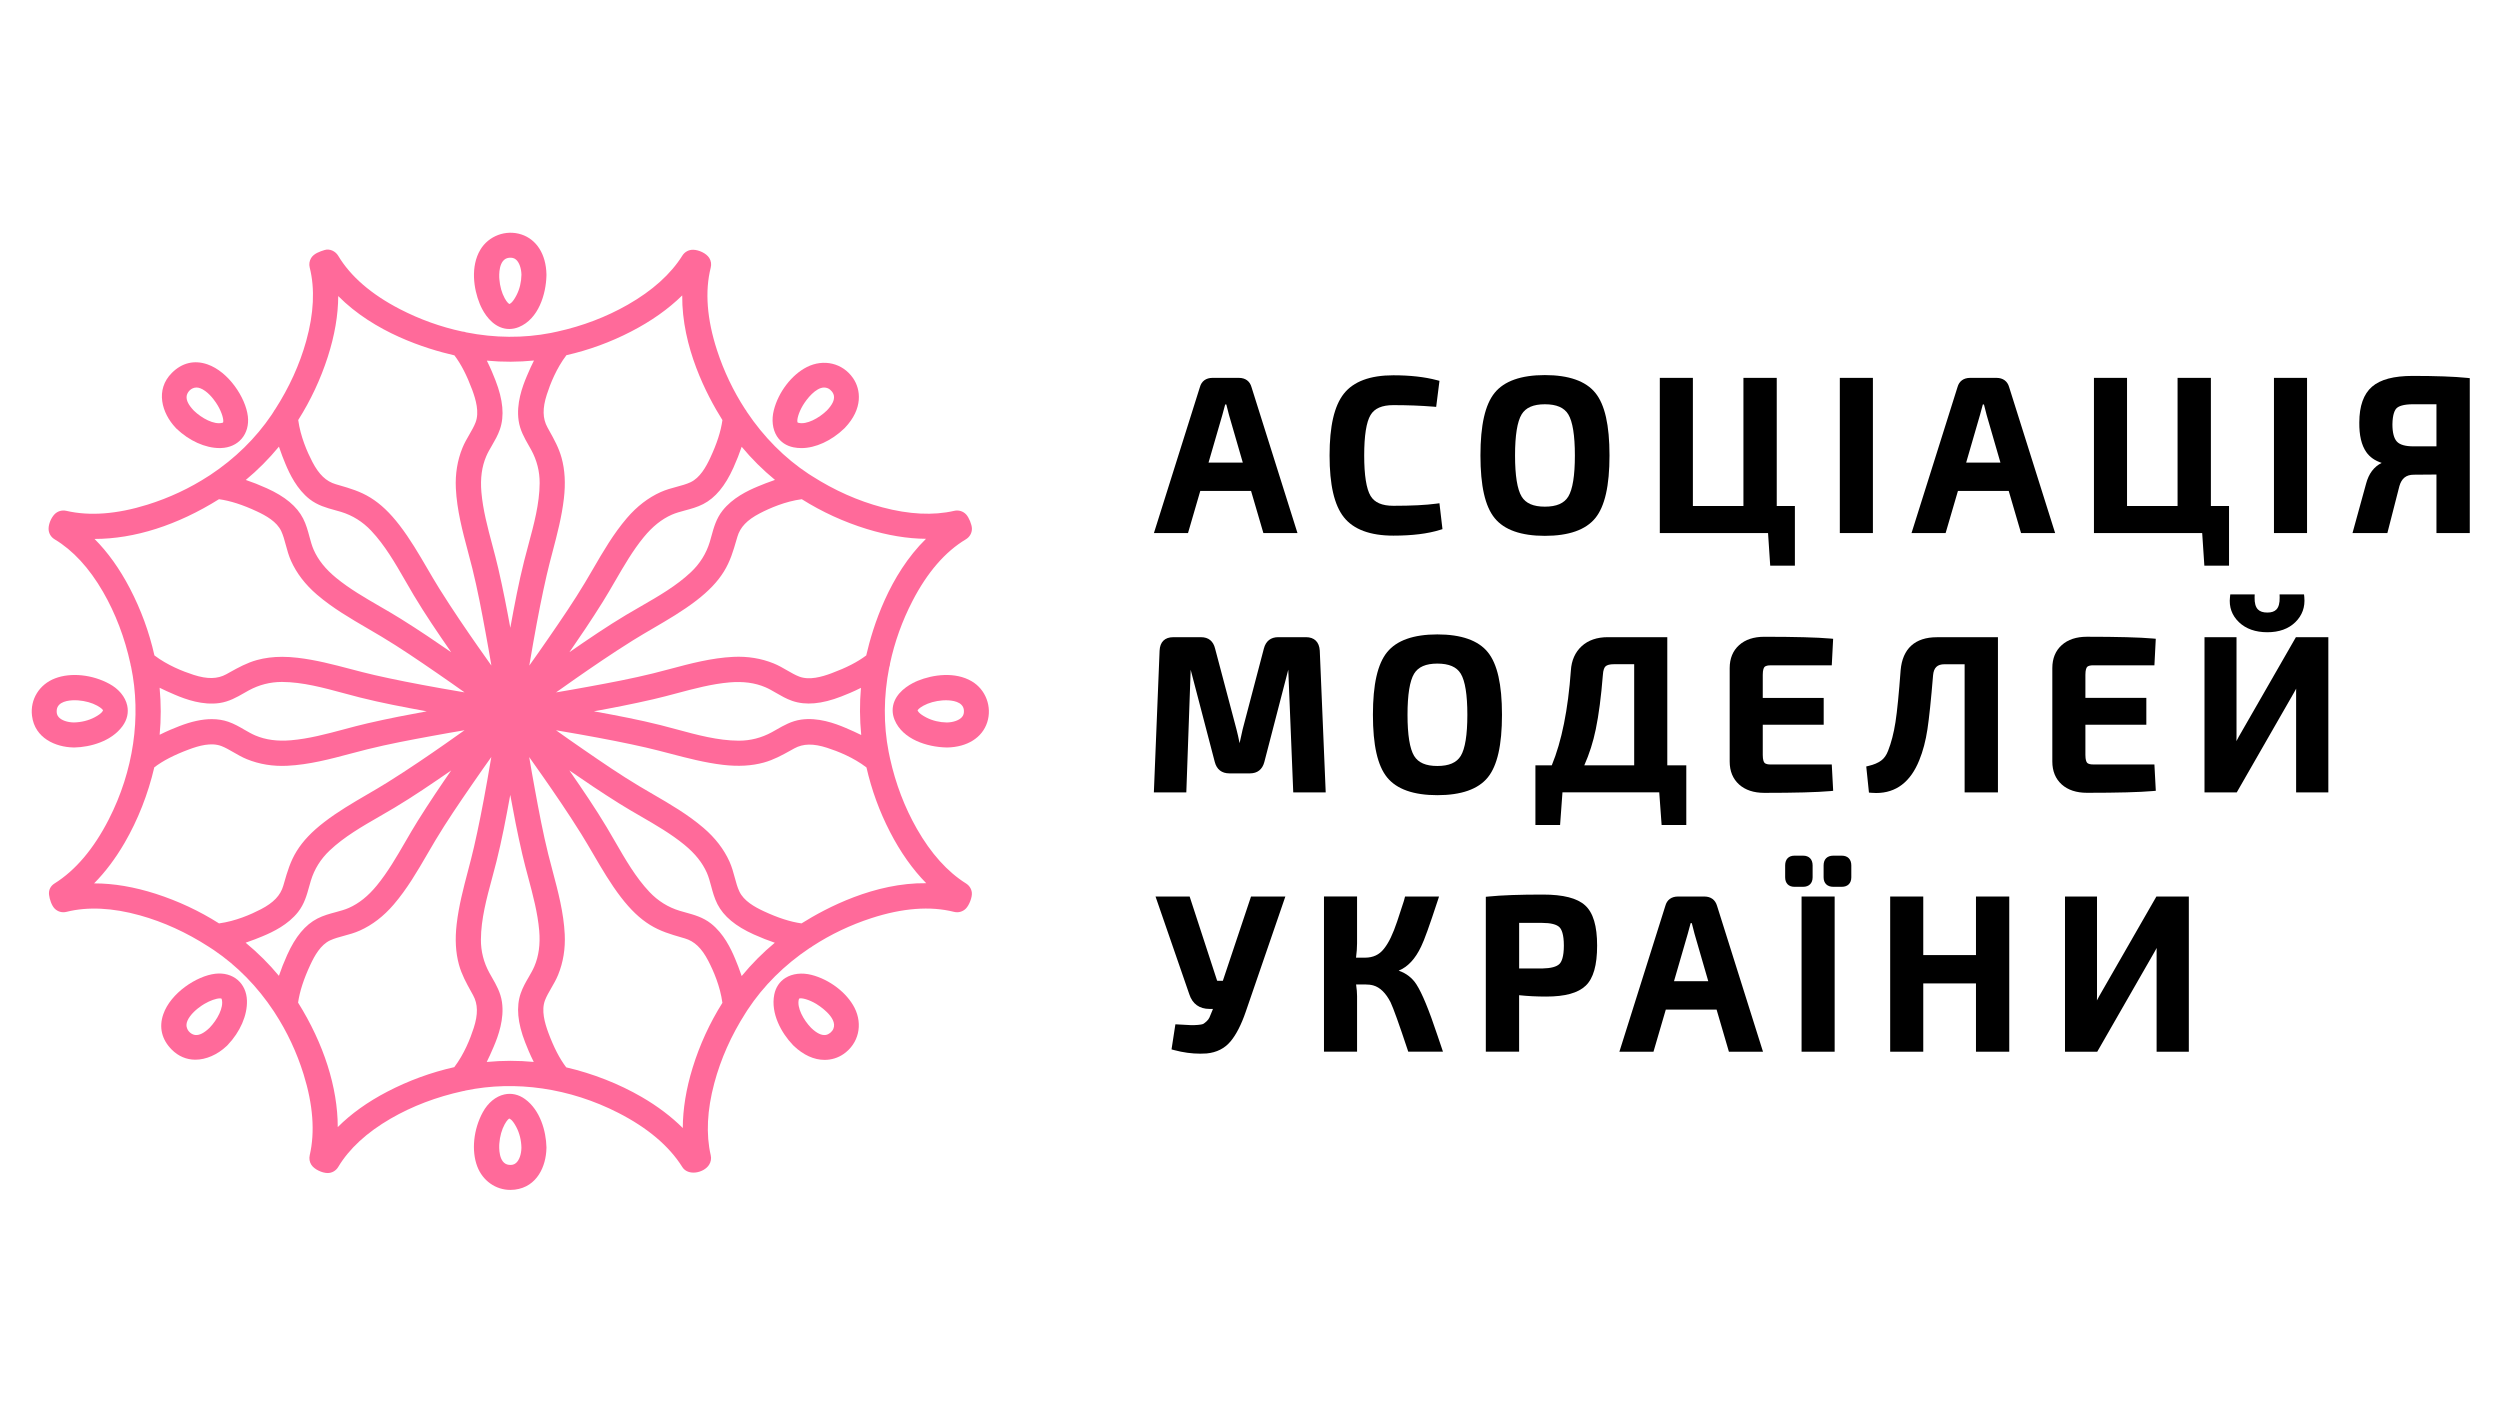 <?xml version="1.0" encoding="utf-8"?>
<!-- Generator: Adobe Illustrator 23.0.1, SVG Export Plug-In . SVG Version: 6.00 Build 0)  -->
<svg version="1.1" id="Layer_1" xmlns="http://www.w3.org/2000/svg" xmlns:xlink="http://www.w3.org/1999/xlink" x="0px" y="0px"
	 viewBox="0 0 841.89 479.27" style="enable-background:new 0 0 841.89 479.27;" xml:space="preserve">
<style type="text/css">
	.st0{fill:#FF6A9A;}
</style>
<g>
	<g>
		<path d="M404.2,165.32h17.1l4.15,14.19h11.48l-15.47-49.11c-0.55-2.03-2.07-3.15-4.26-3.15h-8.88c-2.2,0-3.71,1.12-4.25,3.12
			l-15.48,49.14h11.48L404.2,165.32z M412.97,136.21c0.15,0.6,0.42,1.66,0.91,3.56l4.64,16.01h-11.54l4.65-16.03l0.96-3.54H412.97z"
			/>
		<path d="M469.22,180.38c6.33,0,11.62-0.65,15.73-1.94l0.81-0.25l-1.02-8.72l-1.03,0.14c-3.52,0.48-8.4,0.72-14.49,0.72
			c-3.82,0-6.33-1.09-7.67-3.32c-1.42-2.37-2.15-6.96-2.15-13.63c0-6.67,0.72-11.26,2.15-13.63c1.34-2.24,3.85-3.32,7.67-3.32
			c4.75,0,9.28,0.17,13.45,0.51l0.97,0.08l1.11-8.77l-0.87-0.23c-4.1-1.09-9.03-1.64-14.67-1.64c-7.82,0-13.42,2.09-16.67,6.21
			c-3.23,4.11-4.8,10.91-4.8,20.79s1.57,16.69,4.8,20.79C455.8,178.29,461.41,180.38,469.22,180.38z"/>
		<path d="M520.24,180.45c8.05,0,13.76-2.01,16.99-5.98c3.21-3.96,4.78-10.86,4.78-21.09c0-10.23-1.56-17.13-4.78-21.09
			c-3.22-3.97-8.94-5.98-16.99-5.98c-8,0-13.69,2.01-16.91,5.98c-3.21,3.96-4.78,10.86-4.78,21.09c0,10.24,1.56,17.14,4.78,21.09
			C506.54,178.44,512.23,180.45,520.24,180.45z M512.42,139.54c1.39-2.29,3.95-3.4,7.82-3.4c3.92,0,6.5,1.11,7.89,3.4
			c1.47,2.42,2.22,7.08,2.22,13.84c0,6.76-0.75,11.42-2.22,13.84c-1.39,2.29-3.97,3.4-7.89,3.4c-3.87,0-6.43-1.11-7.82-3.4
			c-1.47-2.42-2.22-7.07-2.22-13.84C510.2,146.61,510.95,141.96,512.42,139.54z"/>
		<polygon points="596.13,190.5 604.44,190.5 604.44,170.4 598.33,170.4 598.33,127.25 587.11,127.25 587.11,170.4 570.09,170.4 
			570.09,127.25 558.95,127.25 558.95,179.51 595.4,179.51 		"/>
		<rect x="619.57" y="127.25" width="11.14" height="52.26"/>
		<path d="M672.33,127.25h-8.88c-2.2,0-3.71,1.12-4.25,3.12l-15.48,49.14h11.48l4.15-14.19h17.1l4.15,14.19h11.48L676.6,130.4
			C676.04,128.37,674.52,127.25,672.33,127.25z M668.11,136.21c0.15,0.6,0.42,1.66,0.91,3.56l4.64,16.01h-11.54l4.65-16.03
			l0.96-3.54H668.11z"/>
		<polygon points="750.64,170.4 744.53,170.4 744.53,127.25 733.31,127.25 733.31,170.4 716.29,170.4 716.29,127.25 705.15,127.25 
			705.15,179.51 741.6,179.51 742.33,190.5 750.64,190.5 		"/>
		<rect x="765.77" y="127.25" width="11.14" height="52.26"/>
		<path d="M830.79,127.25c-4.32-0.44-10.48-0.66-18.3-0.66c-6.38,0-10.86,1.19-13.69,3.63c-2.84,2.45-4.29,6.51-4.29,12.08
			c-0.05,4.27,0.73,7.61,2.33,9.91c1.18,1.71,2.93,2.94,5.2,3.67c-2.61,1.3-4.36,3.64-5.24,6.98l-4.58,16.65h11.74l4.05-15.81
			c0.75-2.62,2.29-3.84,4.85-3.84l7.63-0.06v19.71h11.22v-52.16L830.79,127.25z M820.49,136.13v14.18h-7.78
			c-2.7,0-4.56-0.54-5.54-1.6c-1-1.08-1.51-3.04-1.51-5.8c0.05-3.44,0.81-4.87,1.43-5.46c0.63-0.6,2.11-1.32,5.62-1.32H820.49z"/>
		<g>
			<path d="M444.44,219.1c-0.18-2.92-1.83-4.53-4.66-4.53h-9.31c-2.52,0-4.2,1.32-4.85,3.82l-7.14,27.18
				c-0.08,0.35-0.43,1.92-1.04,4.7c-0.35-1.77-0.7-3.34-1.05-4.66l-7.2-27.19c-0.6-2.51-2.23-3.84-4.71-3.84h-9.39
				c-2.84,0-4.47,1.61-4.59,4.55l-1.93,47.71h10.93l1.47-41.29l8.12,31.07c0.65,2.5,2.35,3.82,4.92,3.82h6.91
				c2.52,0,4.19-1.32,4.85-3.82l8.06-31.09l1.68,41.31h10.93L444.44,219.1z"/>
			<path d="M501.02,261.8c3.21-3.96,4.78-10.86,4.78-21.09c0-10.23-1.56-17.13-4.78-21.09c-3.22-3.97-8.94-5.98-16.99-5.98
				c-8,0-13.69,2.01-16.91,5.98c-3.22,3.96-4.78,10.86-4.78,21.09c0,10.23,1.56,17.14,4.78,21.09c3.22,3.97,8.91,5.98,16.91,5.98
				C492.08,267.78,497.8,265.77,501.02,261.8z M491.92,254.55c-1.39,2.29-3.97,3.4-7.89,3.4c-3.87,0-6.43-1.11-7.82-3.4
				c-1.47-2.42-2.22-7.08-2.22-13.84c0-6.77,0.75-11.42,2.22-13.84c1.39-2.29,3.95-3.4,7.82-3.4c3.92,0,6.5,1.11,7.89,3.4
				c1.47,2.42,2.22,7.08,2.22,13.84C494.14,247.47,493.39,252.13,491.92,254.55z"/>
			<path d="M529,225.79c-0.93,13.11-3.09,23.86-6.43,31.94h-5.51v20.09h8.31l0.8-10.99h32.59l0.8,10.99h8.31v-20.09h-6.4v-43.16
				h-20.02c-3.64,0-6.61,1.02-8.8,3.03C530.44,219.63,529.21,222.39,529,225.79z M533.52,257.73c1.68-3.78,2.99-7.86,3.87-12.16
				c1-4.83,1.8-10.94,2.38-18.2c0.1-1.84,0.54-2.62,0.89-2.96c0.5-0.48,1.47-0.73,2.82-0.73h6.84v34.05H533.52z"/>
			<path d="M617.33,266.31l-0.47-8.87h-20.69c-0.68,0-1.58-0.1-1.99-0.59c-0.21-0.25-0.56-0.91-0.56-2.61v-10.18h20.52v-9.03h-20.52
				v-7.78c0-1.7,0.35-2.37,0.56-2.61c0.41-0.48,1.31-0.58,1.99-0.58h20.69l0.46-8.94l-0.98-0.09c-4.44-0.39-11.91-0.59-22.21-0.59
				c-3.54,0-6.39,0.94-8.47,2.81c-2.11,1.89-3.18,4.5-3.18,7.75v31.44c0,3.25,1.07,5.85,3.18,7.75c2.08,1.86,4.93,2.81,8.47,2.81
				c10.32,0,17.79-0.2,22.21-0.59L617.33,266.31z"/>
			<path d="M640.05,225.71c-0.58,7.87-1.16,13.76-1.74,17.49c-0.57,3.67-1.41,6.92-2.49,9.65c-0.55,1.45-1.34,2.56-2.34,3.29
				c-1.05,0.77-2.44,1.36-4.14,1.76l-0.87,0.21l0.91,8.8l0.85,0.07c0.54,0.05,1.07,0.07,1.59,0.07c6.68,0,11.55-3.71,14.5-11.03
				c1.24-3.02,2.17-6.54,2.76-10.46c0.58-3.84,1.22-9.97,1.9-18.21c0.24-2.53,1.43-3.66,3.86-3.66h6.76v43.16h11.22v-52.26h-20.53
				C644.91,214.58,640.68,218.42,640.05,225.71z"/>
			<path d="M702.79,266.98c10.32,0,17.79-0.2,22.21-0.59l0.98-0.09l-0.47-8.87h-20.69c-0.68,0-1.58-0.1-1.99-0.59
				c-0.21-0.25-0.56-0.91-0.56-2.61v-10.18h20.52v-9.03h-20.52v-7.78c0-1.7,0.35-2.37,0.56-2.61c0.41-0.48,1.31-0.58,1.99-0.58
				h20.69l0.46-8.94l-0.98-0.09c-4.44-0.39-11.91-0.59-22.21-0.59c-3.54,0-6.39,0.94-8.47,2.81c-2.11,1.89-3.18,4.5-3.18,7.75v31.44
				c0,3.25,1.07,5.85,3.18,7.75C696.39,266.04,699.24,266.98,702.79,266.98z"/>
			<path d="M763.55,212.91c3.95,0,7.11-1.14,9.41-3.38c2.33-2.28,3.35-5.12,3.03-8.44l-0.09-0.92h-8.24l0.03,1.05
				c0.04,1.88-0.33,3.25-1.12,4.05c-0.66,0.68-1.66,1.01-3.03,1.01c-1.44,0-2.48-0.34-3.17-1.05c-0.79-0.81-1.16-2.16-1.12-4.01
				l0.03-1.05h-8.22l-0.1,0.91c-0.38,3.33,0.65,6.18,3.04,8.46C756.35,211.78,759.56,212.91,763.55,212.91z"/>
			<path d="M753.93,248.07c-0.28,0.51-0.55,1.01-0.8,1.5c0.02-0.49,0.03-1,0.03-1.51v-33.48h-10.78v52.26h10.86l19.28-33.61
				c0.24-0.4,0.49-0.85,0.73-1.33c-0.01,0.35-0.02,0.69-0.02,1.03v33.92h10.85v-52.26h-10.93L753.93,248.07z"/>
		</g>
		<path d="M411.8,330.29h-1.66c-0.2,0-0.27-0.04-0.27-0.04l-9.25-28.34h-11.49l11.38,32.93c1.05,3.22,3.4,4.92,6.79,4.92h1.16
			l-0.15,0.42c-0.43,1.09-0.77,1.92-1.03,2.49c-0.21,0.45-0.53,0.88-0.96,1.27c-0.59,0.53-0.94,0.77-1.14,0.88
			c-0.06,0.03-0.43,0.2-1.72,0.32c-0.99,0.09-1.88,0.12-2.64,0.07c-0.83-0.05-2.19-0.12-4.08-0.22l-0.92-0.05l-1.3,8.45l0.89,0.24
			c2.99,0.8,5.93,1.2,8.79,1.2c0.71,0,1.42-0.03,2.13-0.07c3.37-0.32,6.09-1.69,8.08-4.08c1.89-2.26,3.6-5.6,5.09-9.93l13.35-38.83
			h-11.56L411.8,330.29z"/>
		<path d="M484.02,348.52c-2.82-8.46-5.11-14.02-7.02-17c-1.4-2.19-3.41-3.75-5.99-4.65c3.07-1.24,5.62-3.98,7.57-8.13
			c1-1.99,2.83-7.06,5.59-15.49l0.44-1.34h-11.45l-0.2,0.77c-0.05,0.19-0.12,0.44-0.2,0.74c-0.78,2.42-1.52,4.71-2.25,6.86
			c-0.71,2.11-1.43,3.93-2.14,5.42c-0.69,1.45-1.47,2.74-2.32,3.81c-0.79,1.01-1.72,1.77-2.76,2.25c-1.05,0.49-2.26,0.74-3.6,0.74
			h-3.04c0.23-1.77,0.35-3.38,0.35-4.8v-15.8h-11.14v52.26H457v-18.71c0-1.11-0.11-2.43-0.33-3.93h3.02c1.06,0,2,0.11,2.78,0.33
			c2.27,0.64,4.24,2.57,5.83,5.71c0.94,1.99,2.86,7.33,5.7,15.89l0.23,0.7h11.69l-0.45-1.35
			C485.14,351.8,484.65,350.37,484.02,348.52z"/>
		<path d="M519.58,301.25c-7.82,0-13.98,0.22-18.3,0.66l-0.92,0.09v52.16h11.21v-19.02c2.89,0.31,5.95,0.46,9.09,0.46
			c6.4,0,10.76-1.2,13.34-3.67c2.59-2.48,3.84-6.9,3.84-13.51c0-6.62-1.32-11.05-4.04-13.53
			C531.12,302.45,526.46,301.25,519.58,301.25z M526.64,318.43c0,3.86-0.79,5.48-1.46,6.16c-0.96,0.98-2.93,1.5-5.82,1.55h-7.78
			v-15.35h7.78c2.86,0,4.87,0.51,5.82,1.48C525.85,312.95,526.64,314.57,526.64,318.43z"/>
		<path d="M573.95,301.91h-8.88c-2.19,0-3.71,1.12-4.25,3.12l-15.48,49.14h11.48l4.15-14.19h17.1l4.15,14.19h11.48l-15.47-49.11
			C577.65,303.03,576.14,301.91,573.95,301.91z M569.72,310.86c0.26,1.02,0.69,2.7,0.91,3.56l4.64,16.01h-11.54l4.65-16.03
			l0.96-3.54H569.72z"/>
		<path d="M620.23,288.15h-2.84c-2.08,0-3.28,1.19-3.28,3.28v4c0,2.01,1.22,3.21,3.28,3.21h2.84c2.01,0,3.21-1.2,3.21-3.21v-4
			C623.44,289.38,622.24,288.15,620.23,288.15z"/>
		<rect x="606.69" y="301.91" width="11.14" height="52.26"/>
		<path d="M610.41,295.43v-4c0-2.05-1.2-3.28-3.21-3.28h-2.91c-1.96,0-3.13,1.22-3.13,3.28v4c0,2.01,1.17,3.21,3.13,3.21h2.91
			C609.21,298.64,610.41,297.44,610.41,295.43z"/>
		<polygon points="665.42,321.63 647.67,321.63 647.67,301.91 636.53,301.91 636.53,354.17 647.67,354.17 647.67,331.17 
			665.42,331.17 665.42,354.17 676.63,354.17 676.63,301.91 665.42,301.91 		"/>
		<path d="M706.95,335.4c-0.28,0.51-0.55,1.01-0.8,1.5c0.02-0.5,0.03-1,0.03-1.51v-33.48H695.4v52.26h10.86l19.28-33.61
			c0.24-0.4,0.49-0.85,0.73-1.33c-0.01,0.35-0.02,0.69-0.02,1.03v33.92h10.85v-52.26h-10.93L706.95,335.4z"/>
	</g>
	<g>
		<path class="st0" d="M168.4,110.16L168.4,110.16c1,0.42,2.04,0.63,3.1,0.63c1.08,0,2.17-0.22,3.23-0.65
			c6.62-2.72,9.14-11.06,9.29-17.36l0-0.23c0-0.08,0-0.17,0-0.22c-0.16-6.71-3.32-11.71-8.45-13.38c-5.22-1.7-11.03,0.47-13.82,5.16
			c-3.33,5.61-2.28,13.09-0.19,18.21C162.29,104.12,164.43,108.5,168.4,110.16z M171.38,86.81c1-0.11,1.78,0.08,2.41,0.63
			c1.07,0.94,1.76,2.9,1.81,5.08c-0.04,2.47-0.61,4.84-1.64,6.85c-1.45,2.85-2.42,3-2.4,3c-0.16-0.03-0.79-0.45-1.61-1.95
			c-0.98-1.79-1.6-4.01-1.79-6.44C168.06,92.87,167.8,87.23,171.38,86.81z"/>
		<path class="st0" d="M176.84,370.15c-2.16-1.58-4.58-2.13-7-1.59c-2.89,0.64-5.53,2.82-7.25,5.98
			c-3.15,5.77-3.89,12.95-1.87,18.27c1.82,4.8,6.19,7.9,11.15,7.9c0.5,0,1-0.03,1.49-0.09c7.63-0.94,10.51-8.05,10.65-13.83
			c0-0.08,0.01-0.16,0.01-0.24l0-0.21C183.89,380.95,181.94,373.87,176.84,370.15z M175.59,386.52c-0.04,2.22-0.73,4.18-1.81,5.12
			c-0.63,0.55-1.4,0.75-2.41,0.63c-3.57-0.42-3.31-6.06-3.22-7.19c0.19-2.42,0.81-4.65,1.79-6.44c0.83-1.51,1.44-1.92,1.55-1.95
			c0.1,0.01,0.97,0.19,2.36,2.81C174.95,381.57,175.55,384,175.59,386.52z"/>
		<path class="st0" d="M267.22,150.64c0.86,0.17,1.75,0.26,2.66,0.26c4.71,0,10.08-2.45,14.34-6.53c0.06-0.06,0.12-0.12,0.17-0.16
			c0.06-0.06,0.11-0.12,0.16-0.16c6.09-6.42,5.39-12.86,2.7-16.74c-3.5-5.05-9.9-6.56-15.56-3.69c-5.09,2.59-9.55,8.41-11.09,14.48
			c-0.83,3.25-0.45,6.46,1.03,8.81C262.88,148.87,264.81,150.16,267.22,150.64z M280.83,133.3c0.23,1.42-0.56,3.04-2.38,4.94
			c-2.69,2.6-6.85,4.86-9.59,4.14c-0.22-0.06-0.28-0.11-0.28-0.12c-0.32-0.79,0.32-3.28,1.79-5.74c1.34-2.23,4.35-6.02,7.17-6.02
			c0.43,0,0.84,0.09,1.25,0.26C279.8,131.21,280.66,132.27,280.83,133.3z"/>
		<path class="st0" d="M80.05,330.01c-1.96-1.69-4.64-2.43-7.54-2.1c-6.3,0.74-15.04,6.51-17.51,13.61
			c-1.54,4.42-0.54,8.57,2.87,11.98c2.2,2.2,4.93,3.36,7.91,3.36c3.6,0,7.45-1.68,10.54-4.6c0.06-0.06,0.13-0.12,0.16-0.15
			c0.07-0.06,0.13-0.13,0.17-0.18c4.24-4.43,6.67-10.03,6.51-14.99C83.08,334.13,81.97,331.67,80.05,330.01z M70.57,346.12
			c-1.86,1.79-3.45,2.58-4.83,2.42c-1.1-0.13-2.2-0.98-2.67-2.06c-0.35-0.8-0.63-2.1,0.92-4.22c1.54-2.1,3.89-3.63,4.84-4.19
			c1.85-1.1,3.99-1.86,5.22-1.86c0.3,0,0.46,0.05,0.53,0.07c0,0,0.05,0.06,0.11,0.28C75.4,339.3,73.14,343.46,70.57,346.12z"/>
		<path class="st0" d="M327.28,229.45c-5.61-3.33-13.09-2.29-18.21-0.2c-1.8,0.74-6.18,2.88-7.84,6.84
			c-0.85,2.03-0.84,4.22,0.03,6.33c2.72,6.61,11.05,9.14,17.33,9.29c0.07,0,0.15,0.01,0.23,0.01c0.02,0,0.04,0,0.06,0
			c0.07,0,0.14,0,0.18,0c6.71-0.16,11.71-3.32,13.38-8.45C334.14,238.04,331.97,232.23,327.28,229.45z M323.94,241.49
			c-0.94,1.07-2.9,1.77-5.08,1.81c-2.47-0.04-4.84-0.61-6.85-1.64c-2.84-1.45-3-2.41-3-2.41c0.03-0.16,0.46-0.78,1.95-1.6
			c1.79-0.98,4.01-1.6,6.44-1.79c0.22-0.02,0.6-0.04,1.08-0.04c2.14,0,5.78,0.42,6.11,3.26
			C324.69,240.09,324.49,240.86,323.94,241.49z"/>
		<path class="st0" d="M325.3,297.5c-6.22-3.89-11.78-10.07-16.52-18.36c-4.13-7.23-7.18-15.22-9.06-23.75
			c-0.01-0.09-0.04-0.2-0.07-0.33l-0.12-0.57c-0.09-0.43-0.19-0.85-0.27-1.28c-1.78-9.19-1.72-18.77,0.19-28.48
			c0.17-0.41,0.26-0.86,0.28-1.32c1.55-7.26,4.09-14.33,7.55-21.02c4.97-9.62,11.02-16.61,17.97-20.77c1.3-0.78,2.07-2.13,2.05-3.62
			c-0.02-1.36-1.02-3.77-1.95-4.76c-1.03-1.1-2.53-1.56-4.03-1.21c-7.03,1.62-15.18,1.22-24.22-1.19
			c-8.17-2.17-16.12-5.71-23.63-10.51c-0.11-0.08-0.23-0.15-0.38-0.24l-0.36-0.23c-0.13-0.08-0.26-0.16-0.4-0.25
			c-8.11-5.35-15.11-12.4-20.83-20.93c-0.16-0.33-0.35-0.63-0.58-0.89c-3.98-6.13-7.16-12.79-9.45-19.82
			c-3.42-10.5-4.13-19.86-2.13-27.84c0.28-1.12,0.12-2.26-0.47-3.22c-0.99-1.63-3.55-2.75-5.41-2.8c-1.49-0.04-2.88,0.7-3.68,1.98
			c-3.89,6.22-10.07,11.78-18.36,16.52c-7.23,4.13-15.22,7.18-23.76,9.06c-0.08,0.01-0.18,0.03-0.3,0.06l-0.56,0.12
			c-0.44,0.1-0.87,0.19-1.31,0.28c-9.2,1.78-18.79,1.72-28.51-0.2c-0.42-0.17-0.85-0.26-1.3-0.28c-7.25-1.55-14.32-4.09-21.02-7.55
			c-9.62-4.97-16.61-11.02-20.77-17.97c-0.91-1.52-2.84-2.48-4.59-1.93c-1.61,0.5-3.6,1.17-4.53,2.7c-0.58,0.95-0.75,2.1-0.47,3.22
			c1.79,7.15,1.39,15.46-1.19,24.73c-2.2,7.9-5.72,15.64-10.46,23.01c-0.21,0.25-0.38,0.52-0.52,0.8l-0.25,0.39
			c-0.14,0.22-0.28,0.44-0.42,0.65c-5.35,7.91-12.31,14.72-20.67,20.26c-0.18,0.1-0.35,0.21-0.46,0.29
			c-6.36,4.15-13.33,7.41-20.7,9.71c-10.24,3.19-19.42,3.89-27.29,2.07c-1.49-0.34-3,0.11-4.03,1.22c-1.1,1.18-1.93,3.16-1.95,4.76
			c-0.02,1.49,0.74,2.84,2.05,3.62c6.15,3.68,11.63,9.62,16.28,17.66c4.2,7.27,7.32,15.45,9.25,24.32c0.03,0.29,0.09,0.59,0.2,0.9
			c3.5,16.85,0.83,35.12-7.51,51.43c-5.06,9.9-11.2,17.15-18.26,21.57c-1.37,0.86-2.05,2.23-1.85,3.84c0.17,1.44,0.85,3.56,1.86,4.6
			c1.04,1.07,2.55,1.5,4.02,1.12c7.14-1.79,15.47-1.39,24.73,1.19c7.93,2.21,15.69,5.75,23.09,10.52c0.17,0.14,0.37,0.26,0.57,0.37
			l0.43,0.28c0.25,0.16,0.5,0.32,0.75,0.49c7.9,5.35,14.72,12.3,20.25,20.66c0.11,0.2,0.22,0.39,0.32,0.5
			c4.14,6.36,7.4,13.31,9.69,20.67c3.19,10.24,3.88,19.42,2.07,27.29c-0.26,1.12-0.06,2.27,0.55,3.22c1,1.56,3.67,2.77,5.49,2.77
			c1.46,0,2.79-0.77,3.56-2.05c3.68-6.15,9.62-11.62,17.66-16.28c7.27-4.21,15.46-7.32,24.33-9.26c0.31-0.03,0.61-0.09,0.9-0.2
			c16.85-3.49,35.1-0.82,51.41,7.51c9.9,5.06,17.15,11.2,21.57,18.26c1.94,3.1,7.25,2.02,9.02-0.76c0.61-0.96,0.81-2.1,0.55-3.22
			c-1.62-7.03-1.22-15.18,1.19-24.22c2.18-8.17,5.71-16.12,10.51-23.63c0.08-0.11,0.16-0.24,0.25-0.39l0.21-0.34
			c0.08-0.13,0.17-0.27,0.26-0.4c5.34-8.1,12.38-15.09,20.9-20.8c0.35-0.16,0.68-0.37,0.96-0.62c6.12-3.98,12.78-7.15,19.79-9.43
			c10.5-3.42,19.86-4.13,27.84-2.13c1.48,0.38,2.98-0.05,4.03-1.12c1.09-1.12,2.16-3.79,1.99-5.35
			C327.14,299.3,326.39,298.18,325.3,297.5z M290.02,247.52c-1.49-0.74-3.17-1.51-5.21-2.38c-3.75-1.6-9.39-3.62-15.06-2.8
			c-3.23,0.47-5.79,1.94-8.29,3.37c-0.51,0.29-1.02,0.58-1.54,0.87c-3.47,1.89-7.2,2.85-11.08,2.85h-0.15
			c-6.89-0.04-13.89-1.93-20.75-3.79c-1.79-0.48-3.64-0.98-5.45-1.44c-7.27-1.83-14.51-3.2-22.5-4.66
			c5.9-1.07,12.93-2.42,19.97-4.05c2.69-0.62,5.38-1.34,7.98-2.03c5.8-1.55,11.8-3.15,17.76-3.66c4.6-0.39,8.54,0.14,12.04,1.63
			c1.2,0.51,2.37,1.19,3.61,1.91c1.69,0.98,3.43,1.99,5.44,2.69c4.53,1.56,9.94,1.08,16.54-1.49c1.68-0.65,4.05-1.61,6.6-2.9
			C289.47,236.85,289.5,242.17,290.02,247.52z M82.21,233.38c0.52-0.29,1.03-0.59,1.56-0.88c3.47-1.89,7.22-2.85,11.15-2.85
			c0.03,0,0.05,0,0.08,0c6.88,0.04,13.88,1.93,20.75,3.79c1.79,0.48,3.64,0.98,5.45,1.44c7.27,1.83,14.51,3.2,22.5,4.66
			c-5.9,1.07-12.93,2.42-19.97,4.05c-2.64,0.61-5.3,1.32-7.87,2.01l-0.11,0.03c-5.8,1.55-11.79,3.15-17.76,3.66
			c-4.6,0.39-8.54-0.14-12.04-1.63c-1.2-0.51-2.36-1.19-3.62-1.91c-1.68-0.98-3.43-1.99-5.44-2.69c-1.72-0.59-3.57-0.89-5.57-0.89
			c-3.25,0-6.88,0.79-10.98,2.38c-1.68,0.65-4.04,1.61-6.58,2.89c0.5-5.22,0.49-10.53-0.01-15.83c1.48,0.74,3.16,1.5,5.13,2.34v0
			c3.75,1.6,9.39,3.62,15.06,2.8C77.17,236.27,79.73,234.8,82.21,233.38z M280.05,226.71c-3.28,1.22-7.48,2.45-10.92,1.13
			c-1.35-0.52-2.66-1.28-4.05-2.08c-1.42-0.82-2.88-1.67-4.52-2.34c-4.2-1.71-8.77-2.45-13.6-2.22c-7.34,0.36-14.43,2.24-21.32,4.08
			c-1.88,0.5-3.83,1.02-5.74,1.49c-7.03,1.74-14.28,3.11-21.7,4.47c-4,0.73-7.56,1.37-10.95,1.93c2.25-1.61,4.47-3.17,6.45-4.55
			c5.28-3.68,12.25-8.48,19.44-12.97c2.28-1.42,4.64-2.8,6.92-4.13c4.83-2.82,9.82-5.73,14.41-9.26c4.22-3.25,7.18-6.36,9.3-9.78
			c2.15-3.47,3.16-6.95,4.23-10.64l0.31-1.06c0.95-3.25,3.27-5.68,7.51-7.89c3.44-1.79,8.66-4.05,14.19-4.78
			c6.8,4.28,14.16,7.65,21.88,10.03c6.99,2.15,13.7,3.26,19.94,3.31c-12.38,12.18-17.87,29.48-20.12,39.27
			C288.76,222.94,285.04,224.85,280.05,226.71z M255.24,163.8L255.24,163.8c-3.52,1.46-8.58,3.9-11.92,8.15
			c-2.12,2.7-2.94,5.67-3.73,8.55c-0.18,0.66-0.37,1.35-0.57,2.01c-1.18,3.88-3.31,7.3-6.35,10.17c-4.86,4.6-10.94,8.1-16.83,11.49
			c-1.64,0.94-3.33,1.92-4.98,2.9c-6.4,3.83-12.46,7.96-19.11,12.56c3.41-4.92,7.42-10.84,11.24-16.96
			c1.44-2.31,2.82-4.69,4.15-6.99l0.06-0.1c2.91-5.02,5.91-10.21,9.58-14.68c2.94-3.59,6.03-6.06,9.44-7.57
			c1.36-0.6,2.85-1,4.43-1.43c2.02-0.54,4.11-1.1,6.14-2.14c4.08-2.08,7.41-6.09,10.18-12.24c1.13-2.52,2.05-4.85,2.79-7.07
			c3.35,4.04,7.11,7.78,11.22,11.16C258.72,162.38,256.69,163.2,255.24,163.8z M239.17,154.21c-1.42,3.04-3.46,6.71-6.66,8.2
			c-1.41,0.65-2.99,1.08-4.66,1.53c-1.76,0.47-3.58,0.97-5.37,1.77c-4.18,1.88-8,4.82-11.35,8.73c-4.53,5.29-8.03,11.3-11.42,17.15
			c-0.88,1.51-1.79,3.07-2.7,4.59c-3.74,6.25-7.82,12.23-12.38,18.84c-2.32,3.36-4.39,6.33-6.39,9.12c0.45-2.73,0.92-5.38,1.34-7.76
			c1.62-9.13,3.01-16.1,4.49-22.57c0.62-2.72,1.34-5.46,2.04-8.11c1.51-5.74,3.07-11.68,3.78-17.8c0.6-5.14,0.35-9.62-0.77-13.7
			c-0.93-3.37-2.52-6.24-4.1-9.07l-0.67-1.22c-1.64-2.99-1.7-6.4-0.21-11.03c1.18-3.68,3.28-8.92,6.61-13.27
			c7.51-1.7,14.81-4.37,21.73-7.94c6.82-3.51,12.61-7.61,17.26-12.19c-0.16,17.37,8.2,33.49,13.54,41.99
			C242.76,145.24,241.41,149.42,239.17,154.21z M177.45,126.58L177.45,126.58c-1.6,3.75-3.62,9.39-2.8,15.06
			c0.47,3.23,1.93,5.79,3.35,8.28c0.3,0.52,0.59,1.03,0.88,1.56c1.92,3.51,2.88,7.29,2.85,11.23c-0.04,6.88-1.93,13.88-3.76,20.65
			l-0.03,0.12c-0.48,1.78-0.98,3.62-1.43,5.43c-1.83,7.27-3.2,14.51-4.66,22.5c-1.07-5.9-2.42-12.93-4.05-19.97
			c-0.62-2.69-1.34-5.38-2.03-7.98c-1.55-5.8-3.15-11.8-3.66-17.76c-0.39-4.6,0.14-8.54,1.63-12.04c0.51-1.21,1.19-2.38,1.91-3.61
			c0.98-1.69,1.99-3.43,2.69-5.44c1.57-4.53,1.08-9.94-1.49-16.54c-0.65-1.68-1.62-4.06-2.9-6.62c5.48,0.51,10.62,0.47,15.87-0.04
			C179.07,122.87,178.31,124.54,177.45,126.58z M160.15,142.26c-0.52,1.35-1.28,2.66-2.08,4.05c-0.82,1.42-1.67,2.88-2.34,4.52
			c-1.71,4.2-2.45,8.77-2.22,13.6c0.36,7.34,2.24,14.43,4.07,21.29l0.04,0.16c0.49,1.84,0.99,3.74,1.46,5.6
			c1.74,7.03,3.11,14.28,4.47,21.7c0.73,4.01,1.37,7.56,1.93,10.95c-1.58-2.2-3.1-4.38-4.55-6.45c-3.68-5.27-8.47-12.24-12.97-19.44
			c-1.42-2.27-2.79-4.63-4.13-6.92c-2.82-4.83-5.73-9.82-9.26-14.41c-3.25-4.23-6.36-7.18-9.78-9.3c-3.47-2.15-6.95-3.16-10.64-4.23
			l-1.06-0.31c-3.25-0.95-5.68-3.27-7.89-7.51c-1.78-3.42-4.03-8.61-4.77-14.12c4.19-6.61,7.54-13.77,9.96-21.28
			c2.31-7.19,3.49-14.06,3.51-20.46c12.18,12.29,29.39,17.74,39.13,19.97c2.23,2.94,4.15,6.66,6.01,11.65
			C160.24,134.61,161.47,138.81,160.15,142.26z M112.81,171.8c0.66,0.18,1.35,0.37,2.01,0.57c3.88,1.18,7.3,3.31,10.17,6.35
			c4.6,4.86,8.1,10.94,11.49,16.83c0.94,1.64,1.92,3.33,2.9,4.98c3.83,6.4,7.96,12.46,12.56,19.11
			c-4.92-3.41-10.84-7.42-16.96-11.24c-2.35-1.47-4.76-2.86-7.09-4.21c-5.02-2.91-10.21-5.91-14.68-9.58
			c-3.59-2.94-6.06-6.03-7.57-9.44c-0.6-1.36-1-2.85-1.43-4.43c-0.54-2.02-1.1-4.11-2.14-6.14c-2.09-4.08-6.09-7.41-12.24-10.18
			c-2.51-1.13-4.84-2.05-7.06-2.79c4.01-3.32,7.75-7.08,11.16-11.21c0.76,2.27,1.57,4.3,2.17,5.75c1.46,3.52,3.9,8.58,8.15,11.92
			C106.96,170.19,109.93,171.01,112.81,171.8z M96.25,183.54c0.47,1.76,0.97,3.58,1.77,5.37c1.88,4.18,4.82,8,8.73,11.35
			c5.29,4.53,11.3,8.02,17.11,11.41c1.52,0.89,3.1,1.8,4.62,2.72c6.25,3.75,12.23,7.83,18.84,12.38c3.36,2.32,6.32,4.38,9.12,6.39
			c-2.73-0.45-5.38-0.92-7.76-1.34c-9.14-1.63-16.11-3.01-22.57-4.49c-2.68-0.61-5.41-1.33-8.11-2.04
			c-5.74-1.51-11.68-3.07-17.8-3.78c-1.8-0.21-3.53-0.32-5.18-0.32c-3.05,0-5.87,0.36-8.52,1.09c-3.36,0.93-6.23,2.52-9.01,4.06
			l-1.27,0.71c-2.99,1.64-6.4,1.7-11.03,0.21c-3.64-1.17-8.85-3.25-13.19-6.55c-1.75-7.82-4.53-15.41-8.27-22.58
			c-3.44-6.59-7.43-12.18-11.9-16.64c0,0,0,0,0.01,0c13.44,0,27.92-4.63,41.9-13.38c3.78,0.52,7.97,1.86,12.78,4.11
			c3.04,1.42,6.71,3.45,8.2,6.66C95.37,180.29,95.8,181.86,96.25,183.54z M51.96,258.4c2.95-2.24,6.67-4.16,11.68-6.03
			c3.27-1.22,7.48-2.45,10.92-1.13c1.35,0.52,2.66,1.28,4.05,2.08c1.42,0.82,2.88,1.67,4.52,2.34c4.2,1.71,8.77,2.46,13.6,2.22
			c7.34-0.36,14.43-2.24,21.32-4.08c1.88-0.5,3.83-1.02,5.74-1.49c7.01-1.74,14.27-3.11,21.7-4.47c4-0.73,7.56-1.37,10.95-1.93
			c-2.26,1.62-4.47,3.17-6.45,4.55c-5.27,3.68-12.24,8.48-19.44,12.97c-2.28,1.43-4.64,2.8-6.92,4.13
			c-4.83,2.82-9.82,5.73-14.41,9.26c-4.22,3.25-7.18,6.36-9.3,9.78c-2.15,3.47-3.16,6.96-4.22,10.64l-0.31,1.06
			c-0.95,3.25-3.27,5.68-7.51,7.89c-3.42,1.78-8.61,4.03-14.12,4.77c-6.61-4.19-13.77-7.54-21.28-9.96
			c-7.26-2.33-14.19-3.51-20.65-3.51c-0.05,0-0.1,0-0.15,0c3.78-3.82,7.23-8.41,10.28-13.66C46.41,276.18,49.87,267.39,51.96,258.4z
			 M88.45,315.28c3.52-1.46,8.58-3.9,11.92-8.15c2.12-2.7,2.94-5.67,3.75-8.61c0.18-0.64,0.36-1.31,0.56-1.95
			c1.18-3.88,3.31-7.3,6.35-10.17c4.86-4.6,10.94-8.1,16.92-11.54c1.61-0.93,3.27-1.88,4.88-2.85c6.39-3.83,12.45-7.96,19.11-12.56
			c-3.41,4.92-7.41,10.84-11.24,16.96c-1.45,2.33-2.85,4.73-4.22,7.1c-2.9,5.01-5.91,10.2-9.57,14.67
			c-2.94,3.59-6.03,6.06-9.44,7.57c-1.36,0.6-2.86,1-4.43,1.43c-2.02,0.54-4.11,1.1-6.14,2.14c-4.08,2.09-7.41,6.09-10.18,12.24
			c-1.13,2.52-2.05,4.84-2.79,7.06c-3.32-4.01-7.08-7.75-11.21-11.16C84.98,316.7,87,315.88,88.45,315.28z M104.52,324.87
			c1.42-3.04,3.45-6.71,6.66-8.2c1.41-0.65,2.98-1.08,4.65-1.53c1.76-0.47,3.58-0.97,5.38-1.78c4.18-1.88,8-4.82,11.35-8.73
			c4.54-5.29,8.03-11.3,11.4-17.11c0.88-1.52,1.8-3.1,2.72-4.63c3.73-6.23,7.82-12.22,12.38-18.84c2.32-3.36,4.39-6.33,6.39-9.12
			c-0.45,2.73-0.92,5.39-1.34,7.76c-1.62,9.13-3.01,16.1-4.5,22.57c-0.61,2.68-1.33,5.4-2.04,8.11c-1.51,5.74-3.07,11.68-3.78,17.8
			c-0.6,5.14-0.35,9.62,0.77,13.7c0.93,3.37,2.52,6.23,4.06,9.01l0.7,1.27c1.64,2.99,1.7,6.4,0.21,11.03
			c-1.17,3.64-3.25,8.85-6.55,13.19c-7.82,1.76-15.42,4.54-22.58,8.27c-6.61,3.44-12.2,7.45-16.66,11.92
			c0-13.3-4.68-28.05-13.36-41.92C100.92,333.88,102.27,329.69,104.52,324.87z M166.24,352.51c1.6-3.75,3.62-9.39,2.8-15.06
			c-0.47-3.23-1.94-5.8-3.36-8.28c-0.29-0.52-0.59-1.03-0.88-1.56c-1.92-3.51-2.88-7.29-2.85-11.23c0.04-6.89,1.93-13.88,3.76-20.65
			c0.49-1.82,1-3.7,1.46-5.55c1.83-7.26,3.2-14.5,4.66-22.5c1.07,5.9,2.42,12.93,4.05,19.97c0.62,2.69,1.34,5.38,2.04,7.99
			c1.55,5.8,3.15,11.79,3.66,17.75c0.39,4.6-0.14,8.54-1.63,12.04c-0.51,1.2-1.19,2.37-1.91,3.62c-0.98,1.69-1.99,3.43-2.68,5.44
			c-1.57,4.53-1.08,9.94,1.49,16.54c0.65,1.68,1.61,4.04,2.89,6.58c-5.22-0.5-10.53-0.49-15.83,0.01
			C164.64,356.16,165.39,354.51,166.24,352.51z M183.54,336.83c0.52-1.34,1.27-2.65,2.09-4.07c0.82-1.41,1.67-2.87,2.33-4.5
			c1.71-4.2,2.45-8.77,2.22-13.6c-0.36-7.34-2.24-14.43-4.07-21.3c-0.5-1.89-1.02-3.84-1.5-5.76c-1.74-7.03-3.11-14.28-4.47-21.7
			c-0.73-4.01-1.37-7.56-1.93-10.95c1.61,2.25,3.17,4.47,4.55,6.45c3.68,5.27,8.48,12.24,12.97,19.44c1.41,2.27,2.79,4.63,4.13,6.92
			c2.82,4.83,5.73,9.82,9.26,14.41c3.25,4.22,6.36,7.18,9.78,9.3c3.47,2.15,6.95,3.16,10.64,4.23l1.06,0.31
			c3.25,0.95,5.68,3.27,7.89,7.51c1.79,3.44,4.05,8.66,4.78,14.19c-4.28,6.8-7.65,14.16-10.03,21.88
			c-2.19,7.11-3.29,13.92-3.31,20.28c-3.85-3.84-8.48-7.34-13.8-10.43c-7.66-4.45-16.45-7.91-25.45-10
			c-2.24-2.95-4.16-6.67-6.03-11.68C183.45,344.47,182.22,340.27,183.54,336.83z M230.88,307.28c-0.66-0.18-1.35-0.37-2.01-0.57
			c-3.88-1.18-7.3-3.31-10.17-6.35c-4.61-4.87-8.1-10.95-11.53-16.89c-0.93-1.62-1.9-3.29-2.87-4.91
			c-3.84-6.41-7.97-12.46-12.56-19.11c4.92,3.41,10.84,7.41,16.96,11.24c2.34,1.46,4.75,2.86,7.09,4.21
			c5.02,2.91,10.21,5.91,14.68,9.58c3.59,2.94,6.06,6.03,7.57,9.44c0.6,1.36,1,2.86,1.43,4.44c0.54,2.02,1.1,4.1,2.14,6.14
			c2.09,4.08,6.09,7.41,12.24,10.18c2.52,1.13,4.85,2.05,7.07,2.79c-4.04,3.35-7.78,7.11-11.16,11.22
			c-0.76-2.28-1.57-4.31-2.18-5.76c-1.46-3.52-3.9-8.58-8.15-11.92C236.74,308.89,233.76,308.08,230.88,307.28z M247.44,295.54
			c-0.47-1.76-0.97-3.57-1.77-5.37c-1.88-4.18-4.82-8-8.73-11.35c-5.28-4.53-11.28-8.02-17.11-11.4c-1.52-0.89-3.1-1.8-4.63-2.72
			c-6.26-3.75-12.23-7.83-18.84-12.39c-3.36-2.32-6.32-4.38-9.12-6.39c2.67,0.44,5.28,0.9,7.77,1.34c9.14,1.63,16.1,3.01,22.57,4.49
			c2.69,0.62,5.44,1.34,8.13,2.04c5.74,1.51,11.67,3.06,17.78,3.78c5.14,0.6,9.62,0.35,13.7-0.77c3.37-0.93,6.24-2.52,9.01-4.06
			l1.28-0.71c2.99-1.64,6.4-1.7,11.03-0.21c3.68,1.18,8.93,3.28,13.28,6.62c1.71,7.52,4.37,14.83,7.93,21.72
			c3.51,6.82,7.61,12.61,12.19,17.26c-17.38-0.2-33.48,8.2-41.99,13.54c-3.77-0.52-7.94-1.87-12.74-4.11
			c-3.04-1.42-6.71-3.45-8.2-6.66C248.32,298.8,247.89,297.22,247.44,295.54z"/>
		<path class="st0" d="M24.82,251.72h0.06l0.18,0c5.38-0.12,12.45-2.07,16.18-7.17c1.58-2.16,2.13-4.58,1.59-7
			c-0.64-2.88-2.82-5.53-5.98-7.25c-5.78-3.15-12.95-3.89-18.27-1.87c-5.35,2.03-8.48,7.11-7.8,12.63
			c0.94,7.62,8.05,10.5,13.81,10.65C24.67,251.71,24.74,251.72,24.82,251.72z M19.11,239.07c0.33-2.84,3.97-3.26,6.11-3.26
			c0.48,0,0.86,0.02,1.08,0.04c2.42,0.19,4.65,0.81,6.44,1.79c1.51,0.83,1.92,1.44,1.95,1.55c-0.01,0.09-0.19,0.97-2.81,2.36
			c-2.06,1.09-4.5,1.69-7.01,1.74c-2.22-0.04-4.18-0.73-5.12-1.81C19.2,240.86,19,240.09,19.11,239.07z"/>
		<path class="st0" d="M273.29,328.3c-3.25-0.83-6.46-0.45-8.81,1.03c-1.96,1.24-3.26,3.17-3.74,5.58
			c-1.27,6.37,2.41,12.97,6.28,17.01c0.05,0.06,0.11,0.12,0.16,0.16c0.06,0.06,0.12,0.11,0.16,0.16c3.23,3.06,6.8,4.68,10.34,4.68
			c2.32,0,4.53-0.68,6.4-1.98c5.05-3.5,6.56-9.89,3.69-15.56C285.18,334.3,279.36,329.85,273.29,328.3z M273.15,346.14
			c-2.6-2.69-4.86-6.85-4.14-9.59c0.06-0.21,0.11-0.28,0.12-0.28c0.79-0.32,3.28,0.32,5.74,1.79c0.3,0.18,7.44,4.51,5.76,8.42
			c-0.44,1.01-1.5,1.87-2.53,2.04C276.67,348.75,275.04,347.96,273.15,346.14z"/>
		<path class="st0" d="M59.29,144.21l0.15,0.15c4.27,4.09,9.69,6.53,14.52,6.53c0.16,0,0.32,0,0.48-0.01
			c2.82-0.09,5.28-1.2,6.93-3.13c1.69-1.97,2.44-4.64,2.1-7.54c-0.74-6.3-6.51-15.04-13.61-17.51c-4.42-1.53-8.57-0.54-11.98,2.87
			c-5.71,5.71-3.36,13.57,1.23,18.44C59.17,144.08,59.23,144.14,59.29,144.21z M62.85,133.44c0.13-1.1,0.98-2.2,2.06-2.67
			c0.32-0.14,0.73-0.27,1.25-0.27c0.75,0,1.71,0.28,2.97,1.19c2.1,1.53,3.63,3.89,4.19,4.84c1.47,2.47,2.11,4.97,1.8,5.75
			c0,0-0.07,0.05-0.28,0.11c-2.75,0.71-6.91-1.54-9.56-4.11C63.48,136.4,62.69,134.82,62.85,133.44z"/>
	</g>
</g>
</svg>
